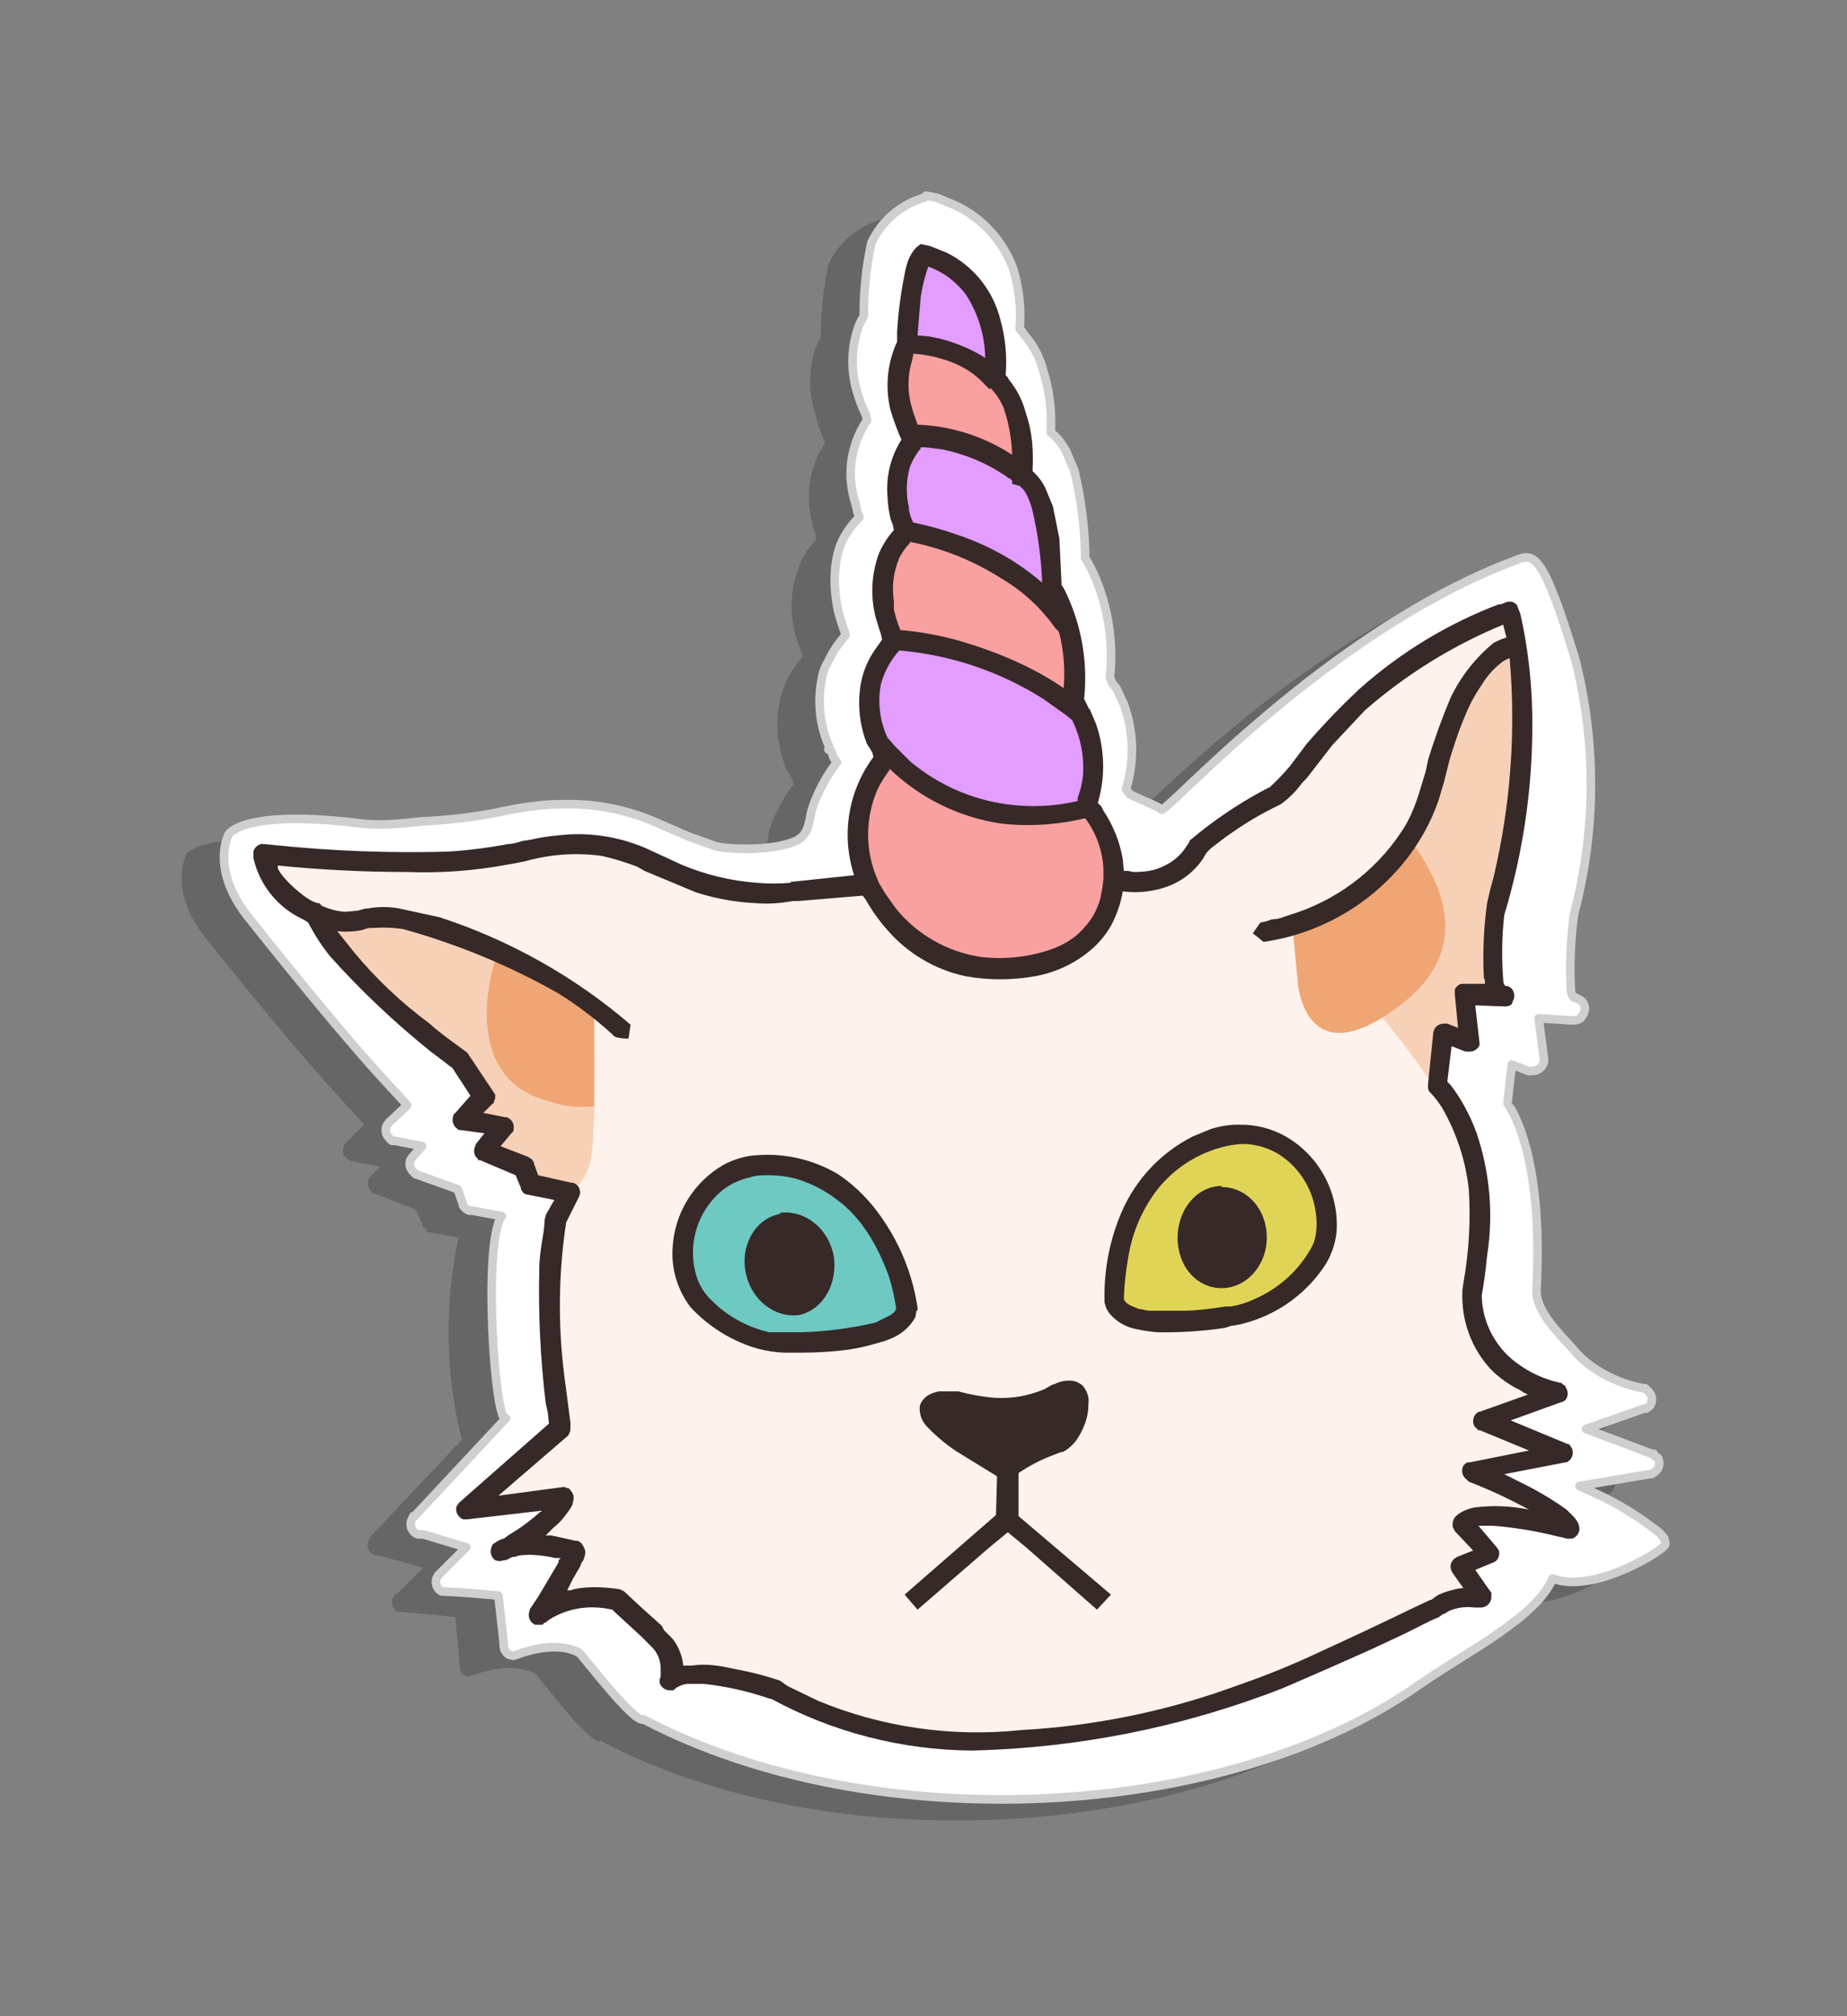 <?xml version="1.0" standalone="no"?><!-- Generator: Gravit.io --><svg xmlns="http://www.w3.org/2000/svg" xmlns:xlink="http://www.w3.org/1999/xlink" style="isolation:isolate" viewBox="0 0 275 300" width="275" height="300"><rect x="0" y="0" width="275" height="300" fill="#808080" stroke="none"/><defs><clipPath id="_clipPath_VX8yB9QS9adj0whwleokJXBhIV6VDhR8"><rect width="275" height="300"/></clipPath></defs><g clip-path="url(#_clipPath_VX8yB9QS9adj0whwleokJXBhIV6VDhR8)"><g id="Group"><path d=" M 117.09 114.389 C 115.708 111.16 115.372 107.578 116.13 104.149 C 116.688 101.764 117.844 99.562 119.49 97.749 L 119.33 96.949 C 117.484 92.904 117.369 88.281 119.01 84.149 C 119.575 82.698 120.448 81.388 121.57 80.309 L 121.41 79.509 L 121.09 78.549 C 120.75 77.347 120.536 76.114 120.45 74.869 C 120.228 71.698 121.073 68.544 122.85 65.909 L 122.53 65.109 L 122.21 64.309 C 121.82 63.264 121.499 62.195 121.25 61.109 C 120.356 58.071 120.412 54.833 121.41 51.829 C 121.634 51.275 121.901 50.74 122.21 50.229 L 122.21 48.629 C 122.334 45.51 122.709 42.407 123.33 39.349 C 124.886 36.046 127.809 33.591 131.33 32.629 L 131.33 32.309 C 132.832 32.578 134.287 33.063 135.65 33.749 C 139.622 35.609 142.718 38.935 144.29 43.029 C 145.186 45.98 145.511 49.075 145.25 52.149 L 145.57 52.469 L 146.05 52.949 C 147.353 54.558 148.331 56.406 148.93 58.389 C 149.89 61.269 150.05 64.469 150.05 67.509 L 150.21 67.669 C 151.01 68.469 151.81 69.269 152.13 70.069 L 153.41 73.269 L 154.53 78.069 L 155.01 85.429 L 155.01 85.749 L 155.17 86.229 L 155.49 86.709 L 156.45 88.469 C 158.549 93.355 159.321 98.708 158.69 103.989 L 159.17 104.629 C 159.17 104.949 159.49 105.109 159.65 105.429 C 161.34 108.396 162.171 111.776 162.05 115.189 C 162.05 117.109 161.73 118.869 161.25 120.629 L 161.57 121.269 L 166.53 123.509 C 167.01 124.149 191.33 96.789 219.17 86.389 C 222.05 85.429 223.17 85.589 228.13 101.269 C 231.387 114.1 231.222 127.561 227.65 140.309 C 227.313 142.962 227.153 145.634 227.17 148.309 L 227.33 150.389 C 227.33 150.869 227.65 151.349 227.81 151.669 L 228.13 151.669 L 228.45 151.829 C 228.77 151.829 228.93 152.149 229.09 152.309 C 229.62 153.016 229.477 154.018 228.77 154.549 C 228.395 154.803 227.941 154.917 227.49 154.869 L 222.69 154.869 L 223.33 160.789 L 223.33 161.589 C 223.024 162.188 222.403 162.561 221.73 162.549 L 221.09 162.549 L 218.53 161.589 L 217.89 167.349 C 218.05 167.509 223.33 173.749 222.37 194.869 L 222.37 195.509 C 222.37 198.709 225.89 201.909 227.97 204.309 C 228.93 205.429 230.05 206.229 231.17 207.029 C 233.314 208.392 235.707 209.317 238.21 209.749 L 238.37 209.749 L 238.69 209.909 L 239.17 210.389 C 239.597 210.958 239.597 211.74 239.17 212.309 L 238.69 212.789 L 238.37 212.789 L 229.73 215.669 L 239.33 219.349 L 239.65 219.509 L 239.97 219.669 L 240.29 220.149 C 240.499 220.569 240.513 221.059 240.328 221.49 C 240.143 221.922 239.778 222.25 239.33 222.389 L 239.01 222.389 L 228.77 224.309 L 230.85 225.269 C 233.155 226.314 235.398 227.489 237.57 228.789 L 239.33 230.069 C 239.789 230.403 240.218 230.778 240.61 231.189 L 241.25 232.149 L 241.41 232.949 C 241.41 233.749 230.69 240.469 224.77 237.909 C 222.21 243.829 212.13 248.789 204.93 253.749 C 176.13 274.069 123.33 276.949 89.41 259.029 C 87.97 259.829 80.13 249.429 79.81 249.109 C 75.81 246.869 70.21 249.429 69.89 249.429 L 69.41 249.429 C 68.78 249.156 68.394 248.513 68.45 247.829 L 67.81 240.629 C 64.938 240.281 62.057 240.014 59.17 239.829 C 58.539 239.488 58.212 238.768 58.37 238.069 C 58.447 237.76 58.614 237.482 58.85 237.269 L 59.33 236.949 L 63.01 233.269 L 56.61 231.509 L 56.29 231.509 C 55.868 231.503 55.466 231.33 55.17 231.029 C 54.56 230.406 54.56 229.411 55.17 228.789 L 55.17 228.629 L 68.77 214.229 C 66.294 204.373 66.13 194.078 68.29 184.149 L 63.81 183.349 L 63.49 183.349 L 63.49 182.869 C 63.24 182.765 63.019 182.6 62.85 182.389 L 62.85 182.069 L 61.89 179.989 L 55.81 177.589 L 55.49 177.589 L 55.17 177.109 C 54.779 176.674 54.656 176.06 54.85 175.509 L 55.01 175.189 L 56.61 173.589 L 52.45 172.789 L 52.29 172.789 L 51.97 172.629 C 51.185 172.266 50.831 171.344 51.17 170.549 L 51.49 170.069 L 54.21 167.349 C 53.25 165.909 49.41 163.029 30.69 139.669 C 24.77 132.309 27.81 127.029 27.81 127.029 C 27.81 127.029 29.73 123.509 47.49 125.589 C 50.53 125.909 53.41 125.589 56.45 125.429 C 59.83 125.267 63.197 124.893 66.53 124.309 L 69.09 123.829 L 70.53 123.509 C 72.61 123.189 74.85 122.869 76.93 122.869 C 81.876 122.649 86.805 123.58 91.33 125.589 L 96.13 127.669 L 100.13 128.949 C 102.05 129.589 108.61 129.909 112.13 128.309 C 114.37 127.349 114.21 124.949 114.53 123.509 C 115.33 121.109 116.61 118.709 118.21 116.629 C 118.088 116.368 117.981 116.101 117.89 115.829 L 117.41 115.029 L 117.09 114.549 L 117.09 114.389 Z " fill-rule="evenodd" fill="rgb(0,0,0)" fill-opacity="0.2"/><path d=" M 123.49 111.189 C 122.054 107.977 121.662 104.395 122.37 100.949 C 122.52 100.041 122.846 99.171 123.33 98.389 C 123.981 96.985 124.844 95.689 125.89 94.549 L 125.89 94.389 C 125.468 93.231 125.095 92.057 124.77 90.869 C 124.13 87.669 123.97 83.989 125.25 80.789 C 125.912 79.352 126.834 78.05 127.97 76.949 L 127.65 76.149 L 127.49 75.349 C 127.079 74.103 126.81 72.815 126.69 71.509 C 126.468 68.338 127.313 65.184 129.09 62.549 L 128.93 61.749 C 128.328 60.518 127.845 59.232 127.49 57.909 C 126.657 54.854 126.769 51.619 127.81 48.629 C 128.037 48.076 128.304 47.541 128.61 47.029 C 128.586 43.372 128.962 39.724 129.73 36.149 C 131.251 32.882 134.109 30.432 137.57 29.429 L 137.89 29.109 L 139.49 29.429 L 142.21 30.549 C 146.223 32.432 149.328 35.825 150.85 39.989 C 151.741 42.886 152.067 45.928 151.81 48.949 L 152.13 49.269 L 152.45 49.749 C 153.89 51.349 154.85 53.269 155.33 55.189 C 156.29 58.229 156.61 61.269 156.45 64.309 L 156.77 64.629 C 157.57 65.269 158.21 66.229 158.69 67.029 L 159.97 70.069 C 160.921 74.056 161.457 78.131 161.57 82.229 L 161.57 83.029 C 162.046 83.801 162.474 84.603 162.85 85.429 C 164.99 90.248 165.818 95.547 165.25 100.789 L 165.57 101.589 L 166.05 102.229 L 166.21 102.389 L 167.33 104.789 C 168.813 108.854 168.925 113.293 167.65 117.429 L 168.13 118.069 C 168.29 118.389 172.93 120.149 172.93 120.469 C 173.57 121.109 197.73 93.749 225.73 83.349 C 228.45 82.229 229.73 82.389 234.53 98.069 C 237.696 110.517 237.641 123.567 234.37 135.989 L 234.21 137.109 C 233.813 140.507 233.706 143.932 233.89 147.349 C 233.89 147.669 234.05 148.149 234.37 148.469 L 234.69 148.469 L 234.85 148.629 C 235.159 148.706 235.437 148.873 235.65 149.109 C 236.077 149.678 236.077 150.46 235.65 151.029 L 235.33 151.509 C 234.955 151.763 234.501 151.877 234.05 151.829 L 229.09 151.509 L 229.89 157.589 L 229.89 157.909 L 229.73 158.389 C 229.424 158.988 228.803 159.361 228.13 159.349 L 227.49 159.349 L 225.09 158.389 L 224.45 164.149 C 224.45 164.309 229.89 170.709 228.77 191.829 L 228.77 192.309 C 228.93 195.509 232.45 198.709 234.53 201.109 C 235.458 202.167 236.536 203.083 237.73 203.829 C 239.826 205.173 242.162 206.097 244.61 206.549 L 244.93 206.549 L 245.25 206.869 C 245.371 206.96 245.479 207.067 245.57 207.189 C 246.082 207.787 246.082 208.67 245.57 209.269 L 245.09 209.589 L 244.77 209.589 L 236.13 212.629 L 245.89 216.309 L 246.21 216.309 L 246.37 216.629 L 246.85 216.949 C 247.244 217.663 247.037 218.559 246.37 219.029 L 245.89 219.349 L 245.57 219.349 L 235.17 221.109 L 237.25 222.069 C 240.8 223.668 244.134 225.711 247.17 228.149 L 247.81 228.949 L 247.97 229.749 C 247.97 230.549 237.25 237.269 231.17 234.869 C 228.77 240.629 218.69 245.589 211.49 250.549 C 182.69 271.029 129.89 273.749 95.81 255.829 C 94.53 256.629 86.69 246.229 86.21 245.909 C 82.21 243.829 76.61 246.389 76.45 246.389 L 75.81 246.229 C 75.242 245.908 74.926 245.275 75.01 244.629 L 74.21 237.429 C 71.39 237.137 68.562 236.924 65.73 236.789 C 65.285 236.54 64.985 236.095 64.922 235.59 C 64.859 235.084 65.04 234.579 65.41 234.229 L 65.73 233.909 L 69.41 230.229 L 63.01 228.309 L 62.21 228.309 C 61.804 228.165 61.473 227.863 61.292 227.471 C 61.111 227.079 61.096 226.631 61.25 226.229 L 61.57 225.589 L 61.73 225.589 L 75.33 211.029 C 73.73 212.309 71.81 185.109 74.69 180.949 L 70.37 180.149 L 69.89 180.149 L 69.57 179.989 C 69.305 179.835 69.084 179.614 68.93 179.349 L 68.93 179.189 L 68.13 176.949 L 61.89 174.709 L 61.41 174.229 C 61.019 173.794 60.896 173.18 61.09 172.629 L 61.41 172.149 L 62.85 170.549 L 58.85 169.749 L 58.37 169.749 C 58.181 169.621 58.018 169.458 57.89 169.269 C 57.435 168.802 57.308 168.106 57.57 167.509 L 57.89 167.029 L 60.61 164.469 C 59.49 162.869 55.81 160.149 37.09 136.629 C 31.17 129.269 34.05 124.149 34.05 124.149 C 34.05 124.149 36.13 120.309 53.89 122.549 C 56.77 122.869 59.81 122.549 62.69 122.229 C 66.124 122.072 69.544 121.698 72.93 121.109 L 75.33 120.629 L 76.93 120.309 C 79.01 119.989 81.09 119.669 83.33 119.669 C 88.274 119.478 93.197 120.408 97.73 122.389 L 102.53 124.469 L 106.53 125.909 C 108.29 126.389 115.01 126.709 118.53 125.109 C 120.61 124.149 120.45 121.749 120.93 120.309 C 121.73 117.909 123.01 115.509 124.61 113.429 L 124.13 112.789 L 123.81 111.829 L 123.33 111.509 L 123.49 111.349 L 123.49 111.189 Z " fill-rule="evenodd" fill="rgb(255,255,255)" vector-effect="non-scaling-stroke" stroke-width="1.28" stroke="rgb(207,207,207)" stroke-linejoin="round" stroke-linecap="butt" stroke-miterlimit="1.41"/><path d=" M 118.37 132.629 C 118.37 132.629 148.29 129.429 167.33 131.189 C 175.33 131.989 177.73 126.869 178.37 126.069 C 178.85 125.269 184.45 120.949 189.57 118.549 C 194.69 115.989 198.85 100.949 224.77 90.869 C 224.77 90.869 230.53 107.509 222.85 134.549 C 222.85 134.549 220.61 148.149 224.29 148.149 L 218.05 147.829 L 218.85 155.189 L 215.01 153.749 L 214.05 161.749 C 214.05 161.749 223.65 170.229 219.17 192.149 C 219.17 192.149 218.21 204.309 231.97 207.349 L 220.77 211.509 L 232.93 216.309 L 219.17 218.869 C 219.17 218.869 232.61 224.469 233.89 227.669 C 233.89 227.669 220.29 223.669 217.73 226.869 L 221.89 231.349 L 217.41 233.109 L 220.93 237.909 C 220.93 237.909 217.41 237.109 214.21 239.029 C 211.01 241.109 191.81 249.429 191.81 249.429 C 191.81 249.429 145.41 269.749 115.49 251.509 C 115.49 251.509 104.29 247.349 99.97 250.069 C 99.97 250.069 101.09 246.869 98.37 244.149 C 95.65 241.269 91.97 238.069 91.97 238.069 C 91.97 238.069 85.09 236.309 80.45 240.309 C 80.45 240.309 85.57 232.149 85.57 230.709 C 85.57 230.709 78.05 228.469 74.69 230.709 C 74.69 230.709 82.85 226.709 83.97 222.709 L 69.57 224.629 L 83.49 212.309 C 83.49 212.309 80.29 194.389 82.85 181.429 L 84.93 177.429 L 79.01 176.309 L 78.21 173.589 L 72.13 171.189 L 75.01 167.669 L 69.09 166.549 L 72.29 163.349 L 68.61 157.909 C 68.61 157.909 51.33 145.749 47.01 135.829 C 47.01 135.829 40.93 134.229 39.17 127.029 C 39.17 127.029 63.49 130.069 76.93 126.869 C 90.37 123.669 94.53 127.509 102.37 130.549 C 107.438 132.597 112.947 133.313 118.37 132.629 Z " fill-rule="evenodd" fill="rgb(253,243,236)"/><path d=" M 77.89 174.229 C 77.89 174.229 81.25 177.589 84.13 177.429 C 85.89 177.429 87.49 174.869 87.97 172.629 C 88.93 167.509 88.45 149.269 88.45 149.269 C 88.45 149.269 68.45 137.749 59.33 136.629 C 50.37 135.669 49.09 136.629 46.21 135.029 C 43.33 133.749 49.09 139.829 49.09 139.829 L 67.97 157.269 L 71.97 162.869 L 69.41 166.389 L 74.85 168.149 L 72.93 171.509 L 77.89 174.229 Z  M 192.77 137.909 C 192.77 137.909 212.29 129.909 215.49 110.709 C 218.69 91.669 226.21 97.109 226.21 97.109 L 227.01 114.709 L 222.21 136.789 L 222.53 147.509 L 218.21 148.309 L 218.53 154.709 L 215.33 154.229 L 214.69 160.789 L 213.89 162.389 C 213.89 162.389 206.21 149.749 192.77 137.909 Z " fill-rule="evenodd" fill="rgb(247,209,183)"/><path d=" M 74.05 141.749 C 81.57 145.269 88.45 149.269 88.45 149.269 L 88.45 164.629 C 86.126 164.878 83.775 164.605 81.57 163.829 C 69.09 160.469 72.61 145.909 74.05 141.749 Z  M 206.53 129.429 C 206.53 129.429 208.77 123.349 210.05 125.109 C 214.05 130.549 219.65 140.469 209.25 148.949 C 194.37 160.949 193.25 146.389 193.25 146.389 L 192.45 138.069 L 197.73 135.669 L 206.37 129.429 L 206.53 129.429 Z " fill-rule="evenodd" fill="rgb(240,166,116)"/><path d=" M 165.89 193.589 C 165.89 193.589 164.93 176.149 178.69 170.069 C 192.77 164.149 201.41 179.669 195.97 187.669 C 190.53 195.509 183.17 195.829 183.17 195.829 C 183.17 195.829 167.17 198.869 165.89 193.589 Z " fill-rule="evenodd" fill="rgb(224,212,87)"/><path d=" M 135.01 194.549 C 135.01 194.549 132.77 177.269 118.05 173.749 C 103.33 170.389 97.73 187.189 104.45 194.069 C 111.17 200.789 118.53 199.829 118.53 199.829 C 118.53 199.829 134.53 199.829 135.01 194.549 Z " fill-rule="evenodd" fill="rgb(110,201,195)"/><path d=" M 129.89 132.789 C 129.89 132.789 123.97 123.029 131.97 112.629 C 131.97 112.629 125.57 103.349 133.09 95.349 C 133.09 95.349 128.29 84.949 134.85 79.189 C 134.85 79.189 131.17 71.829 135.97 65.589 C 135.97 65.589 131.65 57.269 135.17 51.349 C 135.17 51.349 135.17 39.989 137.57 37.909 C 137.57 37.909 149.41 39.989 148.13 56.469 C 148.13 56.469 152.93 59.669 152.29 70.869 C 152.29 70.869 156.61 72.149 156.61 87.509 C 156.61 87.509 161.09 94.549 159.81 104.469 C 159.81 104.469 164.61 110.549 161.89 119.989 C 161.89 119.989 168.29 126.389 164.77 135.509 C 161.25 144.469 150.21 144.469 146.69 144.149 C 135.17 143.189 129.89 132.789 129.89 132.789 Z " fill-rule="evenodd" fill="rgb(227,157,255)"/><path d=" M 131.97 112.789 C 136.45 118.229 145.89 124.949 162.37 120.789 C 163.97 122.549 167.65 128.309 164.77 135.509 C 161.25 144.469 150.21 144.469 146.69 144.149 C 135.17 143.189 129.89 132.789 129.89 132.789 C 129.89 132.789 123.97 123.029 131.97 112.629 L 131.97 112.789 Z  M 134.69 78.869 C 138.05 79.349 144.61 83.029 157.09 88.469 C 158.21 90.709 160.77 96.469 159.97 103.669 C 155.17 101.109 140.45 93.589 132.77 94.389 C 131.65 91.509 129.57 83.829 134.85 79.189 L 134.85 78.869 L 134.69 78.869 Z  M 135.17 50.549 C 138.37 51.829 142.37 53.909 148.13 56.469 C 148.13 56.469 152.93 59.669 152.29 70.869 C 147.024 68.182 141.43 66.192 135.65 64.949 C 134.69 63.029 132.13 56.309 135.17 51.349 L 135.17 50.549 Z " fill-rule="evenodd" fill="rgb(249,160,160)"/><path d=" M 129.09 110.709 C 127.883 107.658 127.604 104.318 128.29 101.109 C 128.703 99.373 129.465 97.74 130.53 96.309 L 131.33 95.189 L 131.17 94.389 L 130.85 93.429 L 130.37 91.829 C 129.576 88.705 129.743 85.415 130.85 82.389 C 131.399 81.101 132.156 79.912 133.09 78.869 L 132.93 78.069 L 132.61 77.269 C 132.332 76.114 132.171 74.935 132.13 73.749 C 131.908 70.824 132.638 67.905 134.21 65.429 C 133.597 64.019 133.063 62.577 132.61 61.109 C 131.896 58.256 132.007 55.26 132.93 52.469 C 133.102 51.919 133.316 51.384 133.57 50.869 L 133.57 49.429 C 133.736 46.526 134.111 43.638 134.69 40.789 C 134.804 40.138 134.965 39.496 135.17 38.869 C 135.452 38.096 135.887 37.388 136.45 36.789 L 137.09 36.309 L 138.53 36.629 L 140.93 37.589 C 144.921 39.564 147.845 43.19 148.93 47.509 C 149.695 50.211 149.966 53.03 149.73 55.829 L 150.05 56.149 L 150.21 56.469 C 151.49 58.069 152.29 59.669 152.77 61.589 C 153.73 64.309 153.89 67.189 153.73 70.069 L 154.05 70.389 C 154.709 71.037 155.25 71.795 155.65 72.629 L 156.77 75.349 L 157.73 80.149 L 158.05 86.709 L 158.05 87.029 L 158.37 87.509 C 158.727 88.184 159.048 88.879 159.33 89.589 C 161.217 94.139 161.933 99.09 161.41 103.989 L 161.73 104.629 L 162.05 105.269 L 162.05 105.429 L 162.21 105.429 L 163.17 107.669 C 164.488 111.434 164.6 115.517 163.49 119.349 L 163.49 119.509 L 163.97 119.989 L 164.29 120.629 C 165.742 122.801 166.723 125.254 167.17 127.829 L 167.33 129.589 L 167.97 129.589 L 168.77 129.749 C 170.37 129.749 171.97 129.589 173.41 128.789 C 174.116 128.47 174.765 128.038 175.33 127.509 C 175.751 127.126 176.126 126.696 176.45 126.229 L 177.09 125.269 L 177.09 125.109 C 180.496 122.221 184.196 119.7 188.13 117.589 L 189.09 117.109 L 189.25 116.949 C 190.272 115.996 191.234 114.981 192.13 113.909 L 194.53 110.709 C 196.997 107.851 199.614 105.127 202.37 102.549 C 208.472 97.099 215.522 92.814 223.17 89.909 L 223.49 89.909 L 224.29 89.589 C 224.603 89.49 224.938 89.49 225.25 89.589 L 225.57 89.749 L 225.89 90.069 L 226.05 90.549 L 226.37 91.349 C 227.453 96.183 228.043 101.115 228.13 106.069 C 228.327 116.251 226.923 126.402 223.97 136.149 C 223.616 139.337 223.563 142.551 223.81 145.749 C 223.81 145.909 223.81 146.389 224.13 146.709 L 224.45 146.709 L 224.77 146.869 C 224.963 146.992 225.126 147.156 225.25 147.349 C 225.536 147.844 225.536 148.454 225.25 148.949 L 225.09 149.429 C 224.77 149.672 224.37 149.786 223.97 149.749 L 219.65 149.589 L 220.29 155.189 L 220.29 155.509 C 220.018 156.139 219.374 156.525 218.69 156.469 L 218.21 156.469 L 216.13 155.669 L 215.49 160.949 L 215.97 161.429 C 217.57 163.509 218.85 165.909 219.81 168.469 C 221.833 174.38 222.382 180.696 221.41 186.869 C 221.23 188.853 220.963 190.828 220.61 192.789 C 220.706 196.991 222.859 200.878 226.37 203.189 C 228.154 204.427 230.166 205.298 232.29 205.749 L 232.45 205.749 L 232.77 206.069 C 232.77 206.069 233.09 206.069 233.09 206.389 C 233.517 206.958 233.517 207.74 233.09 208.309 L 232.61 208.629 L 232.45 208.629 L 224.93 211.349 L 233.41 214.869 L 233.57 214.869 L 233.73 215.029 L 234.05 215.509 C 234.39 216.304 234.035 217.226 233.25 217.589 L 233.09 217.589 L 223.97 219.349 L 225.89 220.309 L 227.17 220.949 C 229.288 222.018 231.321 223.248 233.25 224.629 L 234.37 225.749 C 234.621 226.042 234.836 226.364 235.01 226.709 L 235.17 227.349 C 235.203 228.074 234.743 228.731 234.05 228.949 L 233.25 228.949 L 232.77 228.789 L 231.97 228.629 C 228.82 227.83 225.609 227.295 222.37 227.029 L 220.13 227.029 L 222.85 230.229 L 223.17 230.709 C 223.323 231.29 223.138 231.908 222.69 232.309 L 222.37 232.469 L 219.65 233.589 L 221.89 236.789 L 222.05 236.949 L 222.05 237.749 C 221.977 238.512 221.373 239.115 220.61 239.189 L 219.49 239.189 C 218.243 239.024 216.974 239.19 215.81 239.669 L 215.01 240.149 C 214.69 240.149 214.53 240.469 214.21 240.629 L 213.09 241.109 L 208.93 243.189 L 204.13 245.429 C 199.774 247.388 195.401 249.308 191.01 251.189 C 176.207 256.979 160.501 260.12 144.61 260.469 C 134.211 260.383 123.992 257.746 114.85 252.789 L 114.69 252.789 C 111.478 251.672 108.15 250.92 104.77 250.549 L 102.21 250.549 C 101.64 250.656 101.097 250.874 100.61 251.189 L 100.29 251.509 L 99.65 251.509 C 98.984 251.472 98.41 251.026 98.21 250.389 L 98.21 249.909 L 98.37 249.429 L 98.37 248.149 C 98.346 247.009 97.888 245.922 97.09 245.109 L 95.49 243.509 L 91.49 239.829 L 91.17 239.509 C 90.433 239.343 89.684 239.236 88.93 239.189 C 86.773 239.045 84.617 239.488 82.69 240.469 C 82.24 240.696 81.812 240.964 81.41 241.269 L 81.25 241.429 L 81.09 241.429 L 80.77 241.749 L 79.97 241.749 C 79.864 241.759 79.757 241.759 79.65 241.749 C 78.865 241.386 78.511 240.464 78.85 239.669 L 78.85 239.509 L 80.13 237.589 L 83.17 232.469 L 83.17 232.149 L 83.49 231.829 L 82.69 231.829 C 81.534 231.564 80.356 231.403 79.17 231.349 C 78.21 231.349 77.41 231.349 76.61 231.669 L 76.29 231.669 L 75.33 232.149 L 75.01 232.149 C 74.602 232.327 74.138 232.327 73.73 232.149 C 73.223 231.786 72.974 231.161 73.09 230.549 C 73.122 230.258 73.232 229.981 73.41 229.749 L 73.89 229.429 C 74.195 229.24 74.516 229.079 74.85 228.949 L 75.01 228.949 L 75.65 228.469 C 77.25 227.509 78.85 226.389 80.45 224.949 L 80.61 224.949 L 80.61 224.789 L 69.57 226.069 L 68.93 226.069 C 68.752 225.992 68.589 225.884 68.45 225.749 C 68.002 225.348 67.817 224.73 67.97 224.149 L 68.29 223.669 L 68.45 223.509 L 81.73 211.829 L 81.57 210.229 L 81.25 208.789 C 80.461 202.206 80.14 195.576 80.29 188.949 C 80.29 187.029 80.61 185.269 80.93 183.349 L 81.09 181.749 L 81.09 181.429 L 81.25 180.949 L 81.25 180.789 L 82.53 178.549 L 78.53 177.749 L 78.37 177.749 L 78.05 177.589 C 77.833 177.425 77.667 177.203 77.57 176.949 L 77.57 176.789 L 76.77 174.869 L 71.49 172.629 L 71.17 172.629 C 71.17 172.309 71.01 172.309 70.85 172.149 C 70.57 171.722 70.511 171.187 70.69 170.709 L 70.85 170.229 L 72.13 168.629 L 68.61 168.149 L 68.29 168.149 L 68.13 167.989 C 67.488 167.582 67.22 166.779 67.49 166.069 C 67.49 165.749 67.65 165.749 67.81 165.589 L 70.05 163.029 L 67.33 158.869 L 66.85 158.549 L 66.05 157.909 L 64.13 156.469 C 58.735 152.142 53.705 147.379 49.09 142.229 C 47.865 140.683 46.793 139.022 45.89 137.269 C 45.723 137.172 45.563 137.066 45.41 136.949 L 44.77 136.629 C 41.196 134.852 38.611 131.561 37.73 127.669 L 37.73 126.709 C 37.88 126.164 38.305 125.738 38.85 125.589 L 39.33 125.589 L 40.93 125.749 C 49.539 126.642 58.198 126.962 66.85 126.709 C 69.803 126.513 72.742 126.139 75.65 125.589 C 76.45 125.589 77.25 125.269 77.89 125.109 L 79.01 124.949 C 80.93 124.469 82.85 124.309 84.77 124.149 C 89.079 123.937 93.372 124.817 97.25 126.709 L 101.41 128.629 C 104.971 130.139 108.754 131.058 112.61 131.349 C 114.313 131.506 116.027 131.506 117.73 131.349 L 117.73 131.189 L 118.05 131.189 L 127.17 130.229 C 125.21 124.243 126.284 117.678 130.05 112.629 L 129.89 111.989 L 129.41 111.189 L 129.09 110.709 Z  M 224.29 94.869 L 223.81 92.949 C 216.273 96.051 209.299 100.376 203.17 105.749 L 198.37 110.869 L 194.53 115.829 L 193.89 116.469 C 193.005 117.703 191.924 118.784 190.69 119.669 L 189.41 120.309 C 186.85 121.589 184.61 123.029 182.37 124.629 L 180.29 126.229 C 180.123 126.381 179.963 126.541 179.81 126.709 L 179.65 126.869 L 179.17 127.669 L 178.85 128.149 C 177.424 130.081 175.399 131.488 173.09 132.149 C 171.173 132.728 169.155 132.891 167.17 132.629 C 166.867 134.42 166.272 136.149 165.41 137.749 C 164.688 139.006 163.77 140.141 162.69 141.109 C 160.251 143.268 157.26 144.708 154.05 145.269 C 150.663 145.864 147.198 145.864 143.81 145.269 C 139.271 144.31 135.169 141.894 132.13 138.389 C 130.903 137.017 129.83 135.515 128.93 133.909 L 128.45 133.269 L 118.85 134.069 L 118.05 134.069 C 116.29 134.389 114.37 134.549 112.61 134.389 C 109.566 134.255 106.553 133.716 103.65 132.789 L 95.97 129.589 L 94.85 128.949 C 93.13 128.291 91.366 127.757 89.57 127.349 C 85.769 126.83 81.901 127.102 78.21 128.149 L 76.61 128.469 L 75.65 128.629 C 70.695 129.565 65.65 129.941 60.61 129.749 C 54.21 129.749 47.81 129.429 41.41 128.789 C 40.77 129.589 45.25 133.749 46.85 134.229 L 47.33 134.389 C 47.65 134.389 47.65 134.389 47.81 134.709 L 48.13 134.869 C 49.144 135.315 50.226 135.585 51.33 135.669 L 53.25 135.509 L 54.37 135.189 L 54.69 135.189 C 56.276 134.886 57.905 134.886 59.49 135.189 L 65.41 136.469 C 75.868 139.868 85.547 145.306 93.89 152.469 L 93.57 154.549 C 93.57 154.549 92.13 154.549 91.49 154.229 L 91.17 153.909 C 88.693 151.644 86.015 149.609 83.17 147.829 C 75.862 143.685 68.07 140.46 59.97 138.229 C 58.54 138.024 57.092 137.971 55.65 138.069 L 55.01 138.069 L 54.37 138.229 L 53.89 138.389 C 52.68 138.636 51.438 138.69 50.21 138.549 L 52.77 141.749 C 56.062 145.71 59.823 149.256 63.97 152.309 C 65.73 153.909 67.65 155.189 69.57 156.629 L 69.89 157.109 L 73.41 162.389 L 73.73 162.869 C 73.778 163.197 73.722 163.533 73.57 163.829 C 73.57 163.989 73.57 164.149 73.25 164.309 L 71.97 165.589 L 75.17 166.229 L 75.49 166.229 L 75.97 166.549 C 76.418 166.949 76.603 167.567 76.45 168.149 C 76.45 168.469 76.29 168.469 76.13 168.629 L 74.53 170.549 L 78.69 172.149 L 78.85 172.309 L 79.17 172.469 L 79.49 172.949 L 79.49 173.109 L 80.13 174.869 L 85.09 175.989 L 85.41 175.989 L 85.89 176.309 C 86.234 176.642 86.41 177.112 86.37 177.589 L 86.21 178.069 L 84.29 181.909 C 83.17 189.326 83.063 196.862 83.97 204.309 L 84.93 211.669 L 84.93 212.629 C 84.922 212.851 84.867 213.069 84.77 213.269 L 84.61 213.589 L 74.21 222.549 L 83.81 221.269 L 84.13 221.269 L 84.45 221.429 C 84.61 221.429 84.77 221.429 84.93 221.749 C 85.274 222.082 85.45 222.552 85.41 223.029 L 85.25 223.829 C 85.038 224.287 84.769 224.717 84.45 225.109 L 83.97 225.749 C 83.504 226.345 82.967 226.883 82.37 227.349 L 81.25 228.469 L 82.05 228.469 L 82.85 228.629 L 85.73 229.269 L 86.05 229.269 L 86.53 229.589 L 86.85 230.069 L 87.01 230.389 C 87.33 231.029 87.01 231.669 86.85 232.149 L 86.53 232.629 L 86.37 233.109 L 85.89 233.909 L 85.25 235.029 L 84.61 236.309 L 84.45 236.629 L 84.93 236.629 L 85.41 236.469 C 87.65 235.989 90.05 236.149 92.29 236.469 L 92.93 236.789 L 93.09 236.949 L 95.33 239.029 L 98.53 241.909 L 98.85 242.549 L 100.13 243.829 C 101.034 244.982 101.589 246.37 101.73 247.829 L 103.01 247.829 C 105.09 247.509 107.17 247.829 109.25 248.309 C 111.584 248.726 113.883 249.314 116.13 250.069 L 117.25 250.869 L 121.89 253.109 C 131.404 257.018 141.74 258.503 151.97 257.429 C 163.072 256.825 174.02 254.56 184.45 250.709 C 188.59 249.276 192.649 247.62 196.61 245.749 C 201.166 243.663 205.7 241.53 210.21 239.349 L 212.93 238.069 C 213.25 238.069 213.41 237.749 213.73 237.589 L 214.21 237.269 C 215.283 236.802 216.413 236.479 217.57 236.309 L 217.89 236.309 L 216.29 234.069 L 216.13 233.749 C 216.028 233.551 215.973 233.331 215.97 233.109 C 215.976 232.687 216.149 232.284 216.45 231.989 L 216.93 231.669 L 219.33 230.709 L 216.61 227.829 L 216.29 227.189 L 216.29 226.709 C 216.296 226.287 216.469 225.884 216.77 225.589 C 216.968 225.408 217.182 225.248 217.41 225.109 C 218.048 224.716 218.754 224.445 219.49 224.309 C 222.209 223.958 224.967 224.066 227.65 224.629 C 224.761 223.042 221.767 221.652 218.69 220.469 L 218.37 220.149 C 217.703 219.679 217.497 218.783 217.89 218.069 L 218.21 217.749 L 218.53 217.589 L 218.85 217.589 L 227.65 215.829 L 220.29 212.789 L 219.97 212.789 L 219.97 212.629 C 219.778 212.505 219.614 212.341 219.49 212.149 C 219.127 211.395 219.406 210.488 220.13 210.069 L 220.29 210.069 L 227.49 207.509 L 226.85 207.189 L 226.37 206.869 C 224.7 206.075 223.183 204.991 221.89 203.669 C 219.07 200.572 217.577 196.494 217.73 192.309 L 217.73 191.989 L 217.89 190.869 C 218.715 186.278 218.983 181.604 218.69 176.949 C 218.212 172.662 216.85 168.522 214.69 164.789 C 214.215 164.053 213.68 163.357 213.09 162.709 L 212.77 162.389 C 212.673 162.189 212.618 161.971 212.61 161.749 L 212.61 161.429 L 213.41 153.589 L 213.57 153.109 C 213.866 152.596 214.419 152.289 215.01 152.309 L 215.49 152.309 L 217.09 152.949 L 216.61 147.989 L 216.61 147.189 C 216.809 146.803 217.155 146.514 217.57 146.389 L 221.09 146.389 L 221.09 145.909 L 220.93 145.429 C 220.747 141.742 220.907 138.046 221.41 134.389 L 221.89 132.309 L 222.37 130.549 C 224.915 119.868 225.725 108.847 224.77 97.909 C 224.44 98.047 224.119 98.207 223.81 98.389 C 222.519 99.337 221.431 100.534 220.61 101.909 C 219.49 103.509 218.69 105.109 218.05 106.709 C 217.09 108.949 216.45 111.029 215.81 113.109 L 215.01 116.309 L 214.53 117.909 L 214.21 119.029 C 212.998 122.534 211.154 125.787 208.77 128.629 C 203.551 134.888 196.198 138.993 188.13 140.149 L 186.53 138.869 L 187.65 137.269 L 188.45 137.109 L 189.41 136.789 C 190.37 136.789 191.01 136.469 191.97 136.149 C 198.781 134.103 204.666 129.746 208.61 123.829 C 209.73 122.229 210.53 120.309 211.17 118.389 L 212.29 114.709 L 212.61 113.109 C 213.575 109.961 214.696 106.864 215.97 103.829 C 217.483 100.675 219.668 97.89 222.37 95.669 C 222.978 95.33 223.622 95.061 224.29 94.869 Z  M 148.45 219.669 L 142.21 215.829 C 141.017 215.016 139.893 214.106 138.85 213.109 L 138.37 212.629 L 138.05 212.309 C 137.369 211.626 136.969 210.712 136.93 209.749 L 136.93 209.269 L 137.09 208.789 L 137.41 208.309 C 137.671 207.978 137.998 207.706 138.37 207.509 C 138.824 207.278 139.309 207.116 139.81 207.029 L 142.69 207.029 C 144.45 207.509 146.21 207.829 148.13 207.989 C 150.649 208.131 153.167 207.693 155.49 206.709 L 156.61 206.069 L 157.09 205.909 C 157.787 205.57 158.556 205.405 159.33 205.429 C 160.048 205.447 160.732 205.732 161.25 206.229 C 161.89 207.029 162.21 207.989 162.05 208.949 C 162.059 210.048 161.841 211.137 161.41 212.149 C 161.19 212.704 160.922 213.239 160.61 213.749 C 160.075 214.68 159.302 215.453 158.37 215.989 L 157.73 216.149 L 156.93 216.469 C 155.064 217.153 153.291 218.067 151.65 219.189 L 151.65 225.589 L 165.41 237.269 L 163.33 239.509 L 152.77 230.229 L 150.05 227.989 L 147.33 230.229 L 136.61 239.509 L 134.69 237.269 L 144.61 228.629 L 148.29 225.429 L 148.45 219.509 L 148.45 219.669 Z  M 136.45 195.029 L 136.29 195.989 C 135.473 197.451 134.172 198.583 132.61 199.189 L 131.81 199.509 L 130.69 199.829 L 129.57 200.149 C 128.154 200.531 126.709 200.799 125.25 200.949 C 123.337 201.156 121.414 201.263 119.49 201.269 L 118.05 201.269 C 115.295 201.369 112.555 200.821 110.05 199.669 C 107.328 198.468 104.878 196.726 102.85 194.549 C 100.947 192.083 99.982 189.02 100.13 185.909 C 100.33 180.65 103.235 175.868 107.81 173.269 C 109.014 172.641 110.31 172.209 111.65 171.989 C 116.204 171.411 120.821 172.368 124.77 174.709 C 127.65 176.629 130.05 179.189 131.97 182.229 C 134.376 185.959 135.957 190.159 136.61 194.549 L 136.61 195.029 L 136.45 195.029 Z  M 114.21 174.869 C 113.41 174.869 112.61 174.869 111.65 175.189 C 110.331 175.478 109.081 176.021 107.97 176.789 C 103.827 179.901 102.15 185.32 103.81 190.229 C 104.241 191.445 104.954 192.541 105.89 193.429 C 108.253 195.821 111.251 197.487 114.53 198.229 L 119.49 198.229 C 123.155 198.107 126.8 197.625 130.37 196.789 L 132.61 195.669 C 133.09 195.349 133.41 195.029 133.41 194.549 C 133.167 192.921 132.793 191.316 132.29 189.749 C 130.69 185.429 128.29 181.109 124.45 178.389 C 122.628 177.01 120.567 175.979 118.37 175.349 C 117.165 175.052 115.931 174.891 114.69 174.869 L 114.21 174.869 Z  M 164.45 193.429 C 164.356 188.923 165.229 184.449 167.01 180.309 C 169.12 175.46 172.854 171.499 177.57 169.109 L 180.29 167.989 C 181.686 167.541 183.145 167.325 184.61 167.349 C 186.897 167.322 189.153 167.872 191.17 168.949 C 196.315 171.782 199.368 177.326 199.01 183.189 C 198.829 185.207 198.111 187.141 196.93 188.789 C 194.079 192.83 189.881 195.723 185.09 196.949 C 184.513 197.101 183.924 197.208 183.33 197.269 L 182.37 197.589 C 178.981 198.088 175.555 198.302 172.13 198.229 L 170.85 198.069 L 169.89 197.909 L 169.09 197.749 C 167.598 197.447 166.247 196.66 165.25 195.509 C 164.978 195.172 164.762 194.794 164.61 194.389 L 164.45 193.749 L 164.45 193.429 Z  M 116.13 180.629 C 112.61 181.269 110.21 185.109 111.01 189.269 C 111.81 193.429 115.33 196.149 119.01 195.669 C 122.53 194.869 124.77 191.029 124.13 186.869 C 123.33 182.709 119.81 179.989 116.13 180.469 L 116.13 180.629 Z  M 184.61 170.229 L 183.33 170.389 C 179.138 171.152 175.345 173.36 172.61 176.629 C 170.162 179.679 168.561 183.322 167.97 187.189 C 167.619 189.145 167.406 191.123 167.33 193.109 L 167.33 193.269 C 167.49 193.749 167.97 194.069 168.29 194.229 L 169.41 194.709 L 171.01 195.029 L 176.13 195.029 C 178.21 195.029 180.45 194.709 182.53 194.389 L 183.33 194.389 C 184.55 194.181 185.735 193.804 186.85 193.269 C 190.257 191.782 193.111 189.263 195.01 186.069 C 195.259 185.66 195.473 185.232 195.65 184.789 C 196.13 183.189 196.13 181.589 195.81 179.829 C 195.22 176.552 193.311 173.66 190.53 171.829 C 188.993 170.857 187.227 170.305 185.41 170.229 L 184.61 170.229 Z  M 181.89 176.629 C 185.57 176.629 188.61 179.829 188.61 184.149 C 188.61 188.309 185.57 191.669 181.89 191.669 C 178.21 191.669 175.33 188.469 175.33 184.149 C 175.33 179.989 178.21 176.469 181.89 176.469 L 181.89 176.629 Z  M 164.29 129.269 C 164.158 126.546 163.21 123.926 161.57 121.749 C 157.488 122.735 153.265 123.006 149.09 122.549 C 142.829 121.627 137.012 118.774 132.45 114.389 L 132.45 114.549 C 131.65 115.669 131.01 116.629 130.53 117.749 C 128.949 121.573 128.835 125.846 130.21 129.749 L 130.85 131.349 L 131.81 132.949 C 132.61 134.069 133.41 135.349 134.53 136.469 C 137.615 139.655 141.664 141.736 146.05 142.389 C 149.727 142.824 153.455 142.386 156.93 141.109 C 158.53 140.469 160.13 139.509 161.25 138.229 C 162.466 136.974 163.347 135.433 163.81 133.749 L 164.13 132.149 L 164.29 130.869 L 164.29 129.269 Z  M 133.89 96.789 C 132.616 98.212 131.685 99.909 131.17 101.749 C 130.643 104.45 130.979 107.249 132.13 109.749 L 133.25 111.029 L 135.49 113.269 C 139.588 116.721 144.581 118.941 149.89 119.669 C 153.41 120.162 156.99 119.999 160.45 119.189 L 160.45 118.709 C 160.867 117.63 161.137 116.5 161.25 115.349 C 161.445 112.535 160.893 109.72 159.65 107.189 L 159.49 107.029 L 158.69 106.389 L 155.33 103.989 C 148.864 99.904 141.511 97.434 133.89 96.789 Z  M 135.49 80.789 C 134.843 81.447 134.303 82.203 133.89 83.029 C 133.036 85.047 132.759 87.262 133.09 89.429 L 133.09 90.709 C 133.331 91.745 133.652 92.762 134.05 93.749 C 137.028 93.999 139.975 94.535 142.85 95.349 C 148.29 96.949 153.73 99.189 158.37 102.389 C 158.599 99.652 158.383 96.896 157.73 94.229 L 157.57 93.909 L 157.09 93.429 C 154.981 90.431 152.253 87.921 149.09 86.069 C 144.939 83.417 140.325 81.571 135.49 80.629 L 135.49 80.789 Z  M 137.09 66.389 L 137.09 66.709 C 136.42 67.527 135.88 68.445 135.49 69.429 C 134.916 71.408 134.861 73.502 135.33 75.509 C 135.33 76.309 135.65 77.109 135.97 77.749 C 138.14 78.192 140.279 78.78 142.37 79.509 C 147.17 81.109 151.49 83.509 155.17 86.709 C 155.028 83.098 154.545 79.509 153.73 75.989 C 153.513 75.1 153.191 74.241 152.77 73.429 C 152.526 72.997 152.2 72.616 151.81 72.309 L 150.69 71.989 L 150.69 71.509 L 150.37 71.189 C 150.05 71.189 149.89 70.869 149.57 70.709 C 146.755 68.839 143.603 67.535 140.29 66.869 L 137.73 66.549 L 137.09 66.549 L 137.09 66.389 Z  M 135.97 52.789 L 135.81 53.589 C 135.217 55.505 135.107 57.539 135.49 59.509 C 135.68 60.436 135.948 61.346 136.29 62.229 L 136.61 63.189 C 141.623 63.379 146.489 64.927 150.69 67.669 C 150.625 65.27 150.193 62.896 149.41 60.629 C 148.95 59.56 148.299 58.584 147.49 57.749 L 147.33 57.909 L 146.85 57.429 L 146.53 57.109 C 145.195 55.691 143.553 54.596 141.73 53.909 C 139.887 53.19 137.944 52.758 135.97 52.629 L 135.97 52.789 Z  M 146.69 53.269 C 146.633 49.914 145.635 46.644 143.81 43.829 C 142.958 42.712 141.931 41.74 140.77 40.949 C 139.969 40.424 139.11 39.994 138.21 39.669 C 137.697 41.124 137.322 42.624 137.09 44.149 L 136.61 49.909 L 138.37 50.069 L 139.97 50.389 C 142.37 51.029 144.77 51.989 146.69 53.269 Z " fill-rule="evenodd" fill="rgb(55,41,40)"/></g></g></svg>